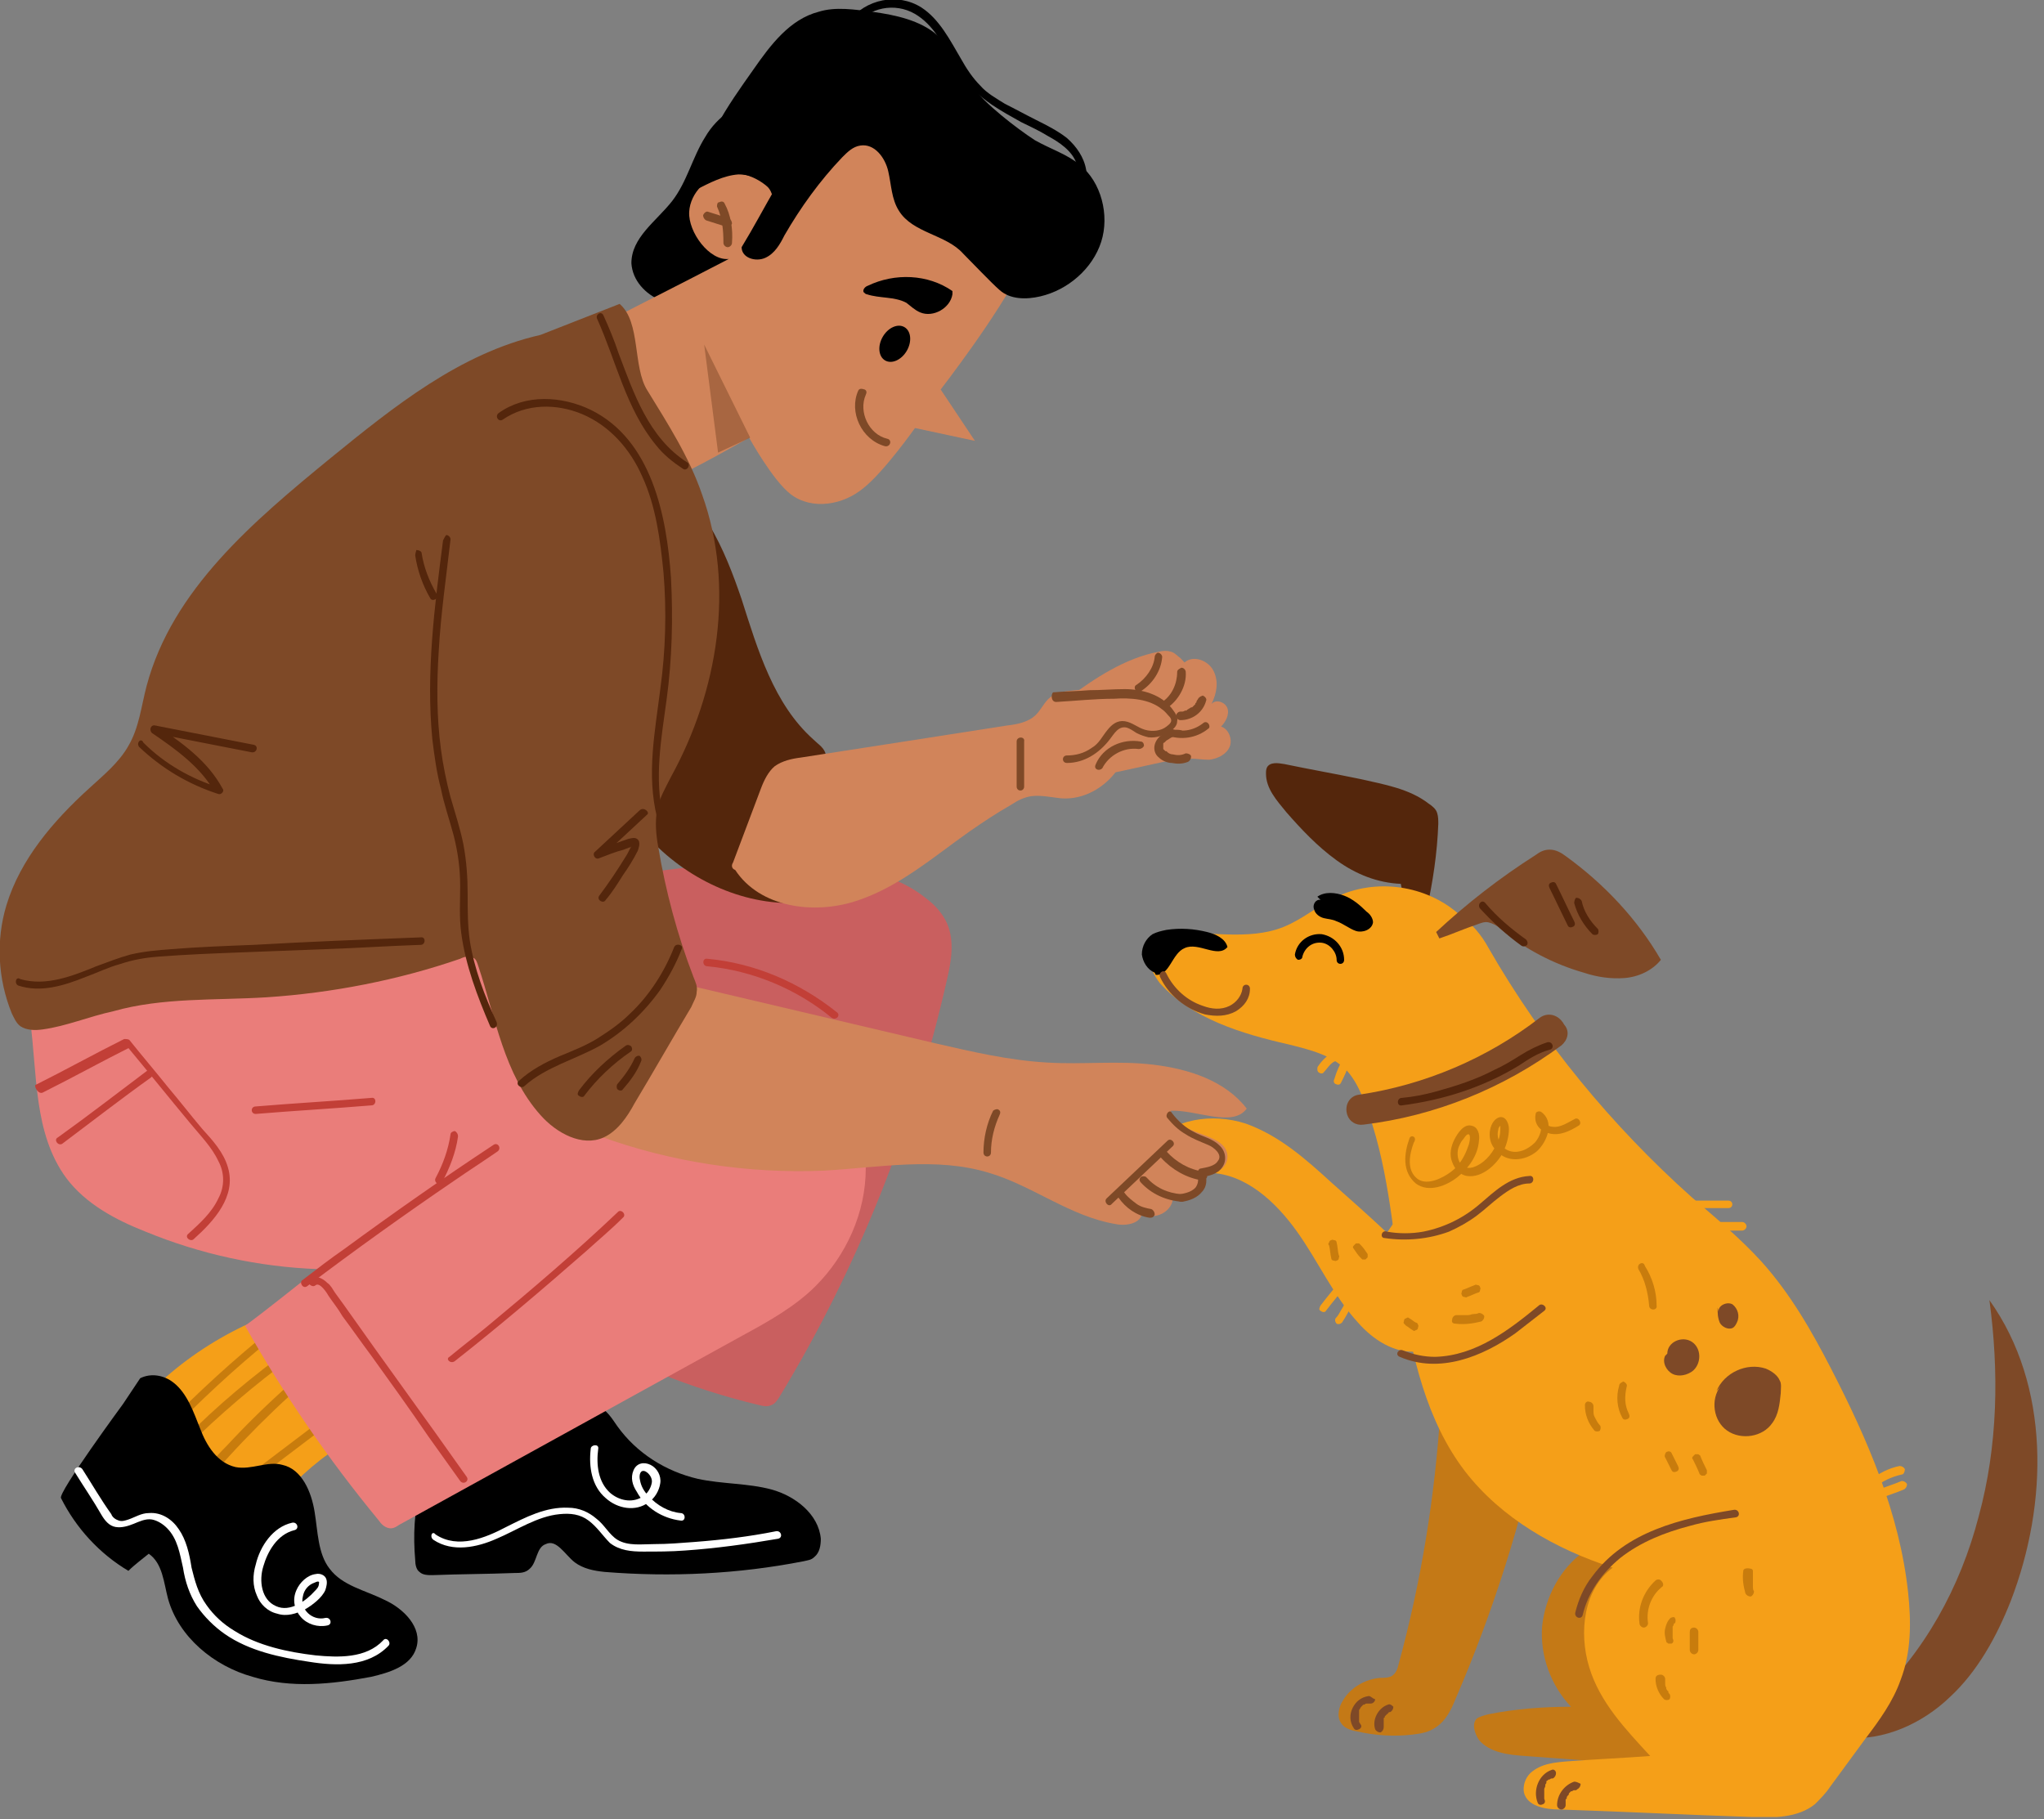 <svg width="191" height="170" viewBox="0 0 191 170" fill="none" xmlns="http://www.w3.org/2000/svg">
<rect x="0" y="0" width="191" height="170" fill="#808080" stroke="none"/>
<g clip-path="url(#clip0_209_653)">
<path d="M55.8 82.2C62.6 81.2 69.5 80.2 76.4 80.7C80 81 83.8 81.7 86.6 84C87.4 84.6 88.1 85.4 88.5 86.3C89.2 87.9 88.9 89.8 88.5 91.5C85.4 105.3 80.1 118.6 72.8 130.6C72.6 130.9 72.4 131.2 72.1 131.3C71.7 131.5 71.3 131.4 70.9 131.3C64.6 129.8 58.4 127.3 52.8 124C53.7 121.5 54 118.7 52.8 116.3C50.7 112.2 44.9 111.4 42.1 107.8C39.6 104.5 40.3 99.7 42 95.9C44.6 90.3 49.4 85.7 55.1 83.3L55.8 82.2Z" fill="#C95F5F"/>
<path d="M174.8 159.1C179.8 154.5 183.2 148.3 184.9 141.7C186.7 135.1 186.8 128.2 185.9 121.5C191.6 129.5 191.4 140.5 187.9 149.6C186.6 152.9 184.8 156.2 182.2 158.6C179.6 161.1 176 162.7 172.5 162.4L174.8 159.1Z" fill="#7E4927"/>
<path d="M66.5 28.1C65 28.5 63.3 28.7 61.8 28.1C60.3 27.5 59.1 26.2 59 24.6C59 22.2 61.3 20.7 62.8 18.8C64.2 17 64.7 14.7 65.9 12.8C67 10.9 69.2 9.2 71.4 9.8C73 10.2 74 11.7 74.8 13.2C75.4 14.2 75.9 15.3 76.2 16.5C76.8 19 76.1 21.7 75 24.1C74.3 25.6 73.3 27.1 72 28.2C70.7 29.3 68.9 29.9 67.3 29.7L66.5 28.1Z" fill="black"/>
<path d="M23.9 123.4C20.9 124.7 18 126.5 15.5 128.7C15.3 128.9 15.1 129.1 15 129.3C14.9 129.6 15 130 15.1 130.3C15.8 132.5 16.5 134.7 18 136.4C19.6 138.3 21.9 139.6 24.4 139.8C25 139.9 25.7 139.9 26.3 139.6C26.8 139.4 27.2 138.9 27.6 138.5C29.5 136.6 31.8 134.9 34.3 133.8C31.7 130.4 29.2 126.9 26.6 123.5L23.9 123.4Z" fill="#F59F18"/>
<path d="M15.4 134.3C18.6 131 21.9 127.9 25.5 125C26.5 124.2 27.5 123.4 28.6 122.6C29 122.3 28.6 121.7 28.2 122C24.5 124.8 21 127.8 17.7 131C16.8 131.9 15.8 132.8 14.9 133.8C14.6 134.1 15.1 134.6 15.4 134.3Z" fill="#C87C0D"/>
<path d="M16.3 136.4C19.3 133.3 22.6 130.4 26 127.8C27 127 28 126.3 29 125.6C29.4 125.3 29 124.7 28.6 125C25 127.5 21.5 130.3 18.4 133.3C17.5 134.2 16.6 135 15.8 135.9C15.4 136.2 16 136.7 16.3 136.4Z" fill="#C87C0D"/>
<path d="M18.7 139.2C22.2 135 26 131.2 30.2 127.7C31.4 126.7 32.6 125.8 33.8 124.8C34.2 124.5 33.8 123.9 33.4 124.2C29 127.5 24.9 131.1 21.2 135.1C20.1 136.2 19.1 137.4 18.1 138.6C17.9 139.1 18.4 139.6 18.7 139.2Z" fill="#C87C0D"/>
<path d="M20.8 140.6C24.1 138.1 27.4 135.6 30.7 133.1C31.7 132.4 32.6 131.7 33.6 130.9C34 130.6 33.6 130 33.2 130.3C29.9 132.8 26.6 135.3 23.3 137.8C22.3 138.5 21.4 139.2 20.4 140C20.1 140.3 20.4 140.9 20.8 140.6Z" fill="#C87C0D"/>
<path d="M13.1 128.8C14.1 128.3 15.3 128.5 16.2 129.2C17.5 130.2 18.1 132 18.7 133.5C19.3 135.1 20.3 136.7 22 137.1C23.5 137.4 25 136.5 26.4 136.9C28.2 137.3 29.1 139.4 29.4 141.3C29.7 143.1 29.7 145.2 30.8 146.6C32 148.2 34.1 148.6 35.9 149.5C37.7 150.3 39.5 152.1 38.9 154C38.4 155.7 36.4 156.3 34.7 156.7C31 157.4 27.2 157.8 23.6 156.7C20 155.7 16.7 153 15.7 149.4C15.3 147.9 15.2 146.1 13.9 145.2C13.3 145.7 12.6 146.2 12 146.8C9.3 145.2 7.1 142.8 5.7 140C5.4 139.5 11.5 131.2 11.5 131.2L13.1 128.8Z" fill="black"/>
<path d="M39.3 139C38.7 141.2 38.6 143.5 38.8 145.8C38.8 146.2 38.9 146.7 39.2 146.9C39.5 147.2 40 147.2 40.4 147.2C43 147.1 45.5 147.1 48.1 147C48.6 147 49.1 147 49.5 146.6C50.2 146 50.1 144.6 51 144.3C52 143.8 52.8 145.3 53.7 146C54.5 146.6 55.5 146.8 56.5 146.9C62.7 147.4 69 147.1 75.1 145.9C75.5 145.8 75.8 145.8 76.1 145.5C76.6 145.1 76.7 144.4 76.7 143.8C76.5 141.5 74.3 139.8 72.1 139.2C69.9 138.6 67.5 138.7 65.2 138.2C62.2 137.5 59.5 135.8 57.7 133.3C57.2 132.6 56.7 131.7 55.8 131.4C54.1 130.7 52.4 132.2 50.9 133.1C47.9 134.9 44.2 134.8 40.7 134.6C40.2 134.6 39.7 134.6 39.4 134.8C39.1 135 39 135.3 38.9 135.6C38.4 136.9 38 138.2 37.8 139.6L39.3 139Z" fill="black"/>
<path d="M61.2 44C65.6 46.3 67.7 51.3 69.3 56C70.8 60.7 72.3 65.8 76 69.1C76.4 69.5 76.9 69.8 77.1 70.3C77.3 70.8 77.2 71.4 77.2 71.9C76.6 76 76.1 80.1 75.5 84.3C70.3 84.9 64.9 82.6 61.2 78.9C57.4 75.2 55 70.3 53.5 65.3L61.2 44Z" fill="#54260C"/>
<path d="M148 145C145.8 146.6 144.4 149.2 144.1 152C143.9 154.7 144.9 157.5 146.8 159.5C144.2 159.5 141.6 159.7 139.1 160.2C138.7 160.3 138.3 160.4 138 160.6C137.5 161.1 137.8 162 138.2 162.6C139.2 163.8 141 164 142.5 164.1C146.5 164.4 150.5 164.7 154.6 165C154.9 165 155.2 165 155.6 165C156.7 164.7 157.1 163.4 157.2 162.3C157.7 156.2 154.2 150.3 154.9 144.2L148 145Z" fill="#C47916"/>
<path d="M134.6 131.8C134.1 139.8 132.8 147.8 130.7 155.5C130.6 155.9 130.5 156.3 130.1 156.6C129.8 156.8 129.3 156.8 129 156.8C127.6 156.9 126.2 157.7 125.5 158.9C125.1 159.5 124.9 160.4 125.3 161C125.6 161.5 126.2 161.7 126.8 161.8C128.5 162.2 130.3 162.3 132 162.1C132.8 162 133.5 161.9 134.2 161.4C135.1 160.8 135.6 159.8 136 158.8C139.5 150.7 142.2 142.2 144 133.6L134.6 131.8Z" fill="#C47916"/>
<path d="M133.3 85.1C133.9 82.4 134.3 79.7 134.4 77C134.4 76.7 134.4 76.3 134.3 76C134.2 75.6 133.8 75.3 133.5 75.1C131.7 73.7 129.3 73.3 127.1 72.8C124.7 72.3 122.4 71.9 120 71.4C119.4 71.3 118.7 71.2 118.4 71.7C118.3 71.9 118.3 72.1 118.3 72.3C118.3 73.7 119.3 74.8 120.2 75.9C121.6 77.5 123.1 79.1 124.9 80.4C126.7 81.7 128.7 82.5 130.9 82.6C131.1 83.9 132 85 133.2 85.5L133.3 85.1Z" fill="#54260C"/>
<path d="M95.4 25.1C93.4 29.3 87.9 36.4 87.9 36.4L91.1 41.2L85.5 40C85.5 40 82.6 44.1 80.7 45.6C78.8 47.2 75.9 47.7 73.9 46.2C72.2 44.9 70 40.9 70 40.9C70 40.9 64.8 43.9 62 45.1C59.1 40.3 56.6 36.4 53.7 31.6C58.5 29.1 63.3 26.7 68.1 24.2C66.3 24.4 64.3 21.7 64.4 19.8C64.5 18 66.1 16.4 68 16.2C69.8 16 71.7 17 72.7 18.6C74.2 15.4 76.4 12.6 79.1 10.3C83.7 14.9 90.8 20.4 95.4 25V25.1Z" fill="#D1845A"/>
<path d="M68.7 81.3C71 84.8 76 85.5 80 84.2C84 82.9 87.2 80.1 90.6 77.7C91.9 76.8 93.1 76 94.5 75.2C95.1 74.8 95.7 74.5 96.4 74.4C97.3 74.3 98.2 74.5 99.1 74.6C102.5 74.9 105.7 71.7 105.5 68.3C107.1 67.6 108.7 66.9 110.4 66.2C110.9 66 111.3 65.4 111.2 64.9C111.1 63.9 109.9 63.8 109 63.9C106.2 64.1 103.4 64.3 100.5 64.5C99.7 64.6 98.8 64.6 98.1 65.2C97.6 65.6 97.3 66.3 96.8 66.8C96.1 67.5 95 67.7 94.1 67.8C87.7 68.8 81.3 69.8 74.8 70.8C74 70.9 73.1 71.1 72.4 71.6C71.8 72.1 71.4 72.9 71.1 73.7L68.5 80.6C68.3 80.9 68.4 81.2 68.7 81.3Z" fill="#D1845A"/>
<path d="M99.7 65.3C102.3 63.4 105.1 61.5 108.3 60.9C108.7 60.8 109.1 60.8 109.4 60.9C109.8 61 110 61.3 110.3 61.5C111.4 62.6 112.2 63.9 112.8 65.3C112.9 65.7 113.1 66.1 112.9 66.4C112.6 67.1 111.6 67.1 111 66.7C110.4 66.3 110 65.6 109.4 65.1C107.9 67 105.4 68.1 103 68L99.7 65.3Z" fill="#D1845A"/>
<path d="M110.7 61.9C111.5 61.2 112.9 61.7 113.4 62.7C113.9 63.7 113.7 64.8 113.2 65.8C113.6 65.3 114.5 65.6 114.7 66.2C114.9 66.8 114.5 67.5 114.1 67.9C114.8 68.1 115.2 69.1 114.9 69.8C114.6 70.5 113.8 70.9 113 71C112.4 71 111.8 70.9 111.3 70.9C110.4 70.9 109.5 71.1 108.7 71.2C107.3 71.5 106 71.8 104.6 72.1C104 72.2 103.4 72.4 102.8 72.1C102 71.8 101.6 70.8 101.7 70C101.8 69.1 102.3 68.4 102.7 67.7C103.4 66.6 104.2 65.6 105.2 64.8C106.2 64 107.5 63.5 108.8 63.7L110.7 61.9Z" fill="#D1845A"/>
<path d="M136.4 85.5C133.3 82.7 128.5 82 124.7 83.9C123.1 84.7 121.7 85.9 120 86.6C116.6 88 112.7 86.9 109 87.3C108.8 87.3 108.6 87.4 108.4 87.4C106.5 88.1 107.3 90.5 108.4 91.9C111.4 95.2 116 96.6 120.4 97.6C122.4 98.1 124.5 98.6 125.9 100.1C126.6 100.9 127.1 101.9 127.5 103C129.7 108.6 130.1 114.7 131 120.7C131.9 126.7 133.3 132.8 136.9 137.5C140.3 141.9 145.4 144.8 150.7 146.5C148 148.5 147.5 152.5 148.5 155.8C149.5 159.1 151.9 161.6 154.2 164.1C151.6 164.3 149.1 164.4 146.5 164.6C145.3 164.7 144 164.8 143 165.7C142.5 166.2 142.3 166.9 142.4 167.5C142.7 168.8 144.4 169.1 145.7 169.1C151.7 169.3 157.6 169.6 163.6 169.8C165.7 169.9 168 169.9 169.6 168.6C170.1 168.1 170.6 167.6 171 167C172.1 165.5 173.2 164 174.3 162.5C175.6 160.8 176.9 159 177.6 157C178.6 154.4 178.6 151.6 178.3 148.8C177.5 141.4 174.5 134.5 171.1 127.9C169.3 124.4 167.3 120.9 164.6 117.9C162.6 115.7 160.3 113.8 158.1 111.9C150.6 105.2 144.1 97.3 139.1 88.6C138.4 87.3 137.5 86.3 136.4 85.5Z" fill="#F59F18"/>
<path d="M134.1 107.6C132.8 110.3 131.3 112.8 129.6 115.2C127.9 113.6 126.2 112.1 124.4 110.5C122 108.3 119.5 106.1 116.4 105C113.3 104 109.5 104.5 107.5 107.1C107.2 107.6 106.9 108.2 107.1 108.7C107.2 109 107.5 109.2 107.8 109.3C109.4 110.1 111.3 109.5 113 109.6C116.4 109.7 119.2 112.3 121.2 115.1C123.2 117.9 124.6 121.1 126.9 123.6C128.3 125.2 130.3 126.5 132.4 126.3C134.7 126.1 136.4 124.1 137.9 122.3C139.1 120.8 140.2 119.4 141.4 117.9C141.8 117.4 142.2 116.9 142.3 116.3C142.4 115.6 142.2 114.9 141.9 114.3C140.7 111.6 138.8 109.3 136.5 107.4L134.1 107.6Z" fill="#F59F18"/>
<path d="M134.2 87.1C137.1 84.4 140.2 82 143.5 79.9C143.9 79.6 144.3 79.4 144.8 79.4C145.4 79.4 145.9 79.7 146.3 80C149.9 82.6 153 85.9 155.2 89.7C154.4 90.7 153.1 91.3 151.8 91.4C150.5 91.5 149.2 91.3 148 90.9C145.2 90.1 142.5 88.7 140.2 86.8C139.9 86.5 139.5 86.3 139.1 86.2C138.7 86.1 138.3 86.3 138 86.4C136.8 86.8 135.7 87.3 134.5 87.7L134.2 87.1Z" fill="#7E4927"/>
<path d="M2.8 95.2C3.5 100.3 3.1 105.9 6.2 110.1C8 112.5 10.8 114 13.6 115.1C18.7 117.2 24.2 118.4 29.7 118.6C27.4 120.4 25.2 122.2 22.9 123.9C26.5 130.3 30.7 136.4 35.4 142.1C35.6 142.4 35.9 142.7 36.3 142.8C36.7 142.9 37 142.7 37.3 142.5C48 136.6 58.7 130.7 69.4 124.8C71.8 123.5 74.3 122.1 76.2 120.2C79.1 117.3 80.9 113.3 80.9 109.2C80.9 108.2 80.8 107.1 80.4 106.2C79.8 104.6 78.5 103.4 77.1 102.5C71.4 98.3 64.1 96.8 58.3 92.7C56.1 91.1 54.1 89.2 51.9 87.6C49.5 85.8 46.8 84.5 44.1 83.2C43.4 82.9 42.6 82.5 41.8 82.5C40.6 82.4 39.5 83 38.5 83.5C34.1 85.4 29.4 86.1 24.7 87.2C18.9 88.6 13.3 90.8 7.8 93C7.2 93.2 6.7 93.4 6.1 93.7L2.8 95.2Z" fill="#EA7D7A"/>
<path d="M61.9 91.5C70.4 93.5 78.9 95.5 87.4 97.5C90.9 98.3 94.3 99.1 97.9 99.3C101.2 99.5 104.5 99.1 107.8 99.5C111.1 99.9 114.5 101 116.5 103.6C115.2 105.4 111.8 103.7 109.4 103.8C109.8 106.2 114.7 105.7 114.7 108.1C114.7 109.4 113 110.1 111.7 109.6C111.7 109.6 111.7 109.7 111.8 109.7C112.5 111 111.1 112.5 109.8 111.9C109.7 111.9 109.7 111.8 109.6 111.8C109.7 113.2 107.8 114.2 106.7 113.3C106.7 114.3 105.3 114.6 104.3 114.4C100 113.7 96.5 110.8 92.4 109.6C87.5 108.1 82.2 109.1 77 109.4C69.9 109.7 62.7 108.6 56.1 106.2C55.2 105.9 54.2 105.4 53.9 104.4C53.7 103.6 54.1 102.7 54.5 102C56.5 98.5 59 95.2 61.8 92.3L61.9 91.5Z" fill="#D1845A"/>
<path d="M57.9 28.4C59.9 30.1 59.1 34.3 60.5 36.5C62.4 39.6 64.4 42.7 65.6 46.2C68.7 54.8 67.1 64.6 62.7 72.6C62.2 73.6 61.6 74.6 61.4 75.7C61.2 76.8 61.3 78 61.5 79.1C62.2 83.3 63.3 87.4 64.8 91.3C65 91.8 65.2 92.2 65.1 92.7C65.1 93.2 64.8 93.6 64.6 94.1C62.8 97.1 61.1 100.1 59.3 103.1C58.6 104.4 57.7 105.7 56.4 106.3C54.4 107.2 52 105.9 50.5 104.2C47.1 100.4 46.3 95.1 44.7 90.3C44.6 90 44.5 89.6 44.2 89.5C43.8 89.3 43.4 89.4 43 89.6C37.2 91.6 31 92.8 24.9 93.2C20.1 93.5 15.2 93.2 10.6 94.5C8.3 95 6.2 95.9 4 96.2C3.3 96.3 2.5 96.3 1.9 95.9C1.5 95.6 1.3 95.1 1.1 94.7C-0.2 91.5 -0.4 87.9 0.6 84.6C1.9 80.3 5 76.7 8.3 73.7C9.6 72.5 11.1 71.3 12 69.7C13 68 13.2 66 13.7 64.1C16.1 55.1 23.7 48.7 30.9 42.8C36.8 38 43 33 50.5 31.3L57.9 28.4Z" fill="#7E4927"/>
<path d="M28.7 120.2C33.2 116.8 37.8 113.5 42.5 110.3C43.8 109.4 45.2 108.5 46.5 107.6C46.9 107.3 46.5 106.7 46.1 107C41.4 110.1 36.7 113.4 32.2 116.7C30.9 117.6 29.6 118.6 28.3 119.6C27.9 119.8 28.3 120.5 28.7 120.2Z" fill="#C23F37"/>
<path d="M42.1 106C41.9 107.4 41.4 108.8 40.7 110.1C40.5 110.5 41.1 110.9 41.3 110.5C42 109.2 42.6 107.7 42.8 106.2C42.8 106 42.7 105.8 42.5 105.7C42.4 105.7 42.1 105.8 42.1 106Z" fill="#C23F37"/>
<path d="M29.5 120.1C29.9 119.8 30.6 120.9 30.7 121.1C31.1 121.7 31.6 122.3 32 123C32.9 124.2 33.8 125.5 34.7 126.7C36.5 129.2 38.3 131.7 40 134.2C41 135.6 42 137 43 138.4C43.3 138.8 43.9 138.4 43.6 138C39.8 132.6 35.9 127.3 32.1 121.9C31.8 121.5 31.6 121.2 31.3 120.8C31.1 120.5 30.9 120.1 30.6 119.9C30.1 119.4 29.4 119.1 28.9 119.6C28.6 119.9 29.2 120.4 29.5 120.1Z" fill="#C23F37"/>
<path d="M4 102.1C6.8 100.7 9.5 99.2 12.3 97.8C12.1 97.8 12 97.8 11.8 97.7C13.8 100.1 15.8 102.6 17.8 105C18.7 106.1 19.8 107.2 20.4 108.5C21 109.6 21 110.9 20.4 112C19.8 113.3 18.7 114.3 17.6 115.3C17.2 115.6 17.8 116.1 18.1 115.8C20 114.1 22.1 111.8 21.3 109.1C20.9 107.7 19.9 106.6 18.9 105.5C17.8 104.2 16.8 102.9 15.7 101.6C14.5 100.1 13.3 98.7 12.1 97.2C12 97.1 11.8 97.1 11.6 97.1C8.8 98.5 6.1 100 3.3 101.4C3.2 101.6 3.6 102.3 4 102.1Z" fill="#C23F37"/>
<path d="M5.8 106.9C8.6 104.8 11.3 102.7 14.1 100.7C14.5 100.4 14.1 99.8 13.7 100.1C10.9 102.2 8.2 104.3 5.4 106.3C5 106.5 5.4 107.1 5.8 106.9Z" fill="#C23F37"/>
<path d="M42.5 127.2C46.7 123.9 50.8 120.4 54.8 116.9C55.9 115.9 57.1 114.9 58.2 113.8C58.6 113.5 58 112.9 57.7 113.3C53.8 117 49.7 120.5 45.6 123.9C44.4 124.9 43.2 125.8 42 126.8C41.6 127 42.1 127.5 42.5 127.2Z" fill="#C23F37"/>
<path d="M23.9 104.1C27.5 103.8 31.1 103.6 34.7 103.3C35.2 103.3 35.2 102.5 34.7 102.6C31.1 102.9 27.5 103.1 23.9 103.4C23.4 103.4 23.4 104.1 23.9 104.1Z" fill="#C23F37"/>
<path d="M72.5 17.5C71.4 19.4 70.4 21.3 69.3 23.1C69.3 24.1 70.6 24.5 71.5 24.1C72.4 23.7 72.9 22.8 73.3 22C74.8 19.4 76.6 16.9 78.7 14.7C79.2 14.2 79.7 13.7 80.4 13.6C81.7 13.4 82.7 14.7 83 16C83.3 17.3 83.3 18.6 84 19.7C85.3 21.8 88.4 21.9 90 23.7C90.7 24.4 92.7 26.5 93.4 27.1C94.4 28 95.9 28 97.2 27.7C99.8 27.1 102.1 25.1 102.9 22.6C103.7 20.1 102.9 17 100.9 15.4C99.7 14.4 98.1 13.9 96.7 13.1C95 12 91.9 9.6 90.9 8.1C89.8 6.5 89.1 4.6 87.6 3.3C86 1.9 83.7 1.4 81.5 1.1C79.9 0.9 78.1 0.6 76.5 1.1C73.8 1.8 72 4.2 70.4 6.5C68 9.9 65.4 13.5 65.1 17.7C66.3 17.1 67.6 16.4 69 16.3C70.4 16.3 71.9 17 72.2 18.4L72.5 17.5Z" fill="black"/>
<path d="M108.5 108.2C109.5 109.3 110.9 110.1 112.3 110.3C112.5 110.3 112.7 110.2 112.8 110C112.8 109.8 112.7 109.6 112.5 109.5C111.1 109.3 109.9 108.6 109 107.6C108.7 107.3 108.2 107.8 108.5 108.2Z" fill="#7E4927"/>
<path d="M106.6 110.5C107.6 111.6 109 112.2 110.4 112.3C110.9 112.3 110.9 111.6 110.4 111.6C109.1 111.5 108 111 107.1 110C107 109.9 106.7 109.9 106.6 110C106.4 110.2 106.5 110.4 106.6 110.5Z" fill="#7E4927"/>
<path d="M104.5 111.9C105.2 112.9 106.2 113.6 107.4 113.8C107.6 113.8 107.8 113.8 107.9 113.5C107.9 113.3 107.8 113.1 107.6 113C107.1 112.9 106.6 112.8 106.2 112.5C105.8 112.2 105.4 111.9 105.1 111.5C105 111.3 104.8 111.3 104.6 111.4C104.4 111.5 104.4 111.7 104.5 111.9Z" fill="#7E4927"/>
<path d="M109.1 106.6C107.2 108.4 105.3 110.2 103.4 112C103.1 112.3 103.6 112.9 103.9 112.5C105.8 110.7 107.7 108.9 109.6 107.1C109.9 106.8 109.4 106.3 109.1 106.6Z" fill="#7E4927"/>
<path d="M92.8 103.8C92.2 105 91.9 106.4 91.9 107.7C91.9 108.2 92.6 108.2 92.6 107.7C92.6 106.5 92.9 105.3 93.4 104.2C93.5 104 93.5 103.8 93.3 103.7C93.2 103.6 92.9 103.7 92.8 103.8Z" fill="#7E4927"/>
<path d="M98.7 65.6C100.5 65.5 102.3 65.3 104.1 65.3C105.6 65.2 107.4 65.3 108.6 66.3C108.9 66.5 109.1 66.8 109.3 67C109.4 67.1 109.5 67.3 109.4 67.5C109.3 67.7 109.1 67.8 109 67.9C108.5 68.3 107.7 68.4 107 68.2C106.3 68 105.8 67.5 105.1 67.4C104.4 67.3 103.9 67.7 103.5 68.2C103 68.8 102.7 69.5 102 69.9C101.3 70.4 100.5 70.6 99.7 70.6C99.2 70.6 99.2 71.3 99.7 71.3C101.3 71.3 102.7 70.4 103.7 69.1C104.1 68.6 104.5 67.8 105.3 68C105.6 68.1 105.9 68.3 106.2 68.5C106.6 68.7 106.9 68.8 107.3 68.9C108.1 69 108.8 68.7 109.4 68.3C109.7 68.1 110 67.8 110 67.4C110.1 67 109.8 66.6 109.5 66.2C108.5 64.9 106.7 64.4 105.1 64.4C104 64.4 102.9 64.5 101.8 64.5C100.7 64.6 99.5 64.6 98.4 64.7C98.2 64.9 98.2 65.6 98.7 65.6Z" fill="#7E4927"/>
<path d="M107.9 61.4C107.8 62.4 107.1 63.4 106.2 64C106 64.1 106 64.3 106.1 64.5C106.2 64.7 106.4 64.7 106.6 64.6C107.7 63.9 108.5 62.7 108.6 61.4C108.6 61.2 108.4 61 108.2 61C108.1 61 107.9 61.2 107.9 61.4Z" fill="#7E4927"/>
<path d="M110 62.8C110 63.9 109.5 65 108.6 65.6C108.4 65.7 108.4 65.9 108.5 66.1C108.6 66.3 108.8 66.3 109 66.2C110.1 65.5 110.9 64.1 110.8 62.8C110.8 62.6 110.6 62.4 110.4 62.4C110.2 62.5 110 62.6 110 62.8Z" fill="#7E4927"/>
<path d="M111.9 65.4C111.9 65.5 111.9 65.5 111.9 65.4C111.8 65.6 111.9 65.5 111.9 65.4C111.8 65.5 111.8 65.6 111.8 65.6C111.8 65.6 111.8 65.7 111.7 65.7C111.7 65.7 111.7 65.7 111.7 65.8C111.7 65.8 111.7 65.8 111.6 65.9L111.5 66L111.4 66.1C111.4 66.1 111.4 66.1 111.3 66.1C111.2 66.2 111.1 66.2 111 66.3C111 66.3 110.9 66.3 110.9 66.4C110.9 66.4 110.9 66.4 110.8 66.4C110.7 66.4 110.6 66.5 110.5 66.5C110.4 66.5 110.4 66.5 110.3 66.5C110.1 66.5 109.9 66.7 109.9 66.9C109.9 67.1 110.1 67.3 110.3 67.3C111.4 67.3 112.4 66.6 112.7 65.5C112.8 65.3 112.6 65.1 112.4 65C112.1 65.1 112 65.2 111.9 65.4Z" fill="#7E4927"/>
<path d="M109 68.7C110.3 69.2 111.8 69 112.9 68.1C113.1 68 113 67.7 112.9 67.6C112.7 67.4 112.5 67.5 112.4 67.6C111.5 68.3 110.3 68.5 109.2 68C109 67.9 108.8 68.1 108.7 68.3C108.7 68.4 108.8 68.6 109 68.7Z" fill="#7E4927"/>
<path d="M109.9 68.2C109.5 68.3 109.1 68.3 108.7 68.6C108.3 68.8 108 69.2 107.9 69.6C107.8 70 107.9 70.5 108.3 70.8C108.6 71.1 109.1 71.3 109.5 71.3C110 71.4 110.5 71.4 111 71.2C111.2 71.1 111.3 70.9 111.3 70.7C111.3 70.5 111 70.4 110.8 70.4C110.4 70.6 110 70.6 109.6 70.5C109.4 70.5 109.2 70.4 109.1 70.3L109 70.2C109 70.2 109 70.2 108.9 70.2L108.8 70.1L108.7 70V69.9C108.7 70 108.7 69.8 108.7 69.8C108.7 69.8 108.7 69.8 108.7 69.7V69.6C108.7 69.7 108.7 69.5 108.7 69.5C108.7 69.5 108.7 69.4 108.8 69.4L108.9 69.3L109 69.2C109.2 69.1 109.3 69 109.5 68.9C109.7 68.8 109.9 68.8 110.2 68.8C110.4 68.8 110.5 68.5 110.5 68.3C110.3 68.2 110.1 68.2 109.9 68.2Z" fill="#7E4927"/>
<path d="M106.6 69.3C104.9 69 103.1 69.8 102.4 71.4C102.3 71.6 102.3 71.8 102.5 71.9C102.7 72 102.9 71.9 103 71.8C103.6 70.6 105 69.8 106.4 70C106.6 70 106.8 69.9 106.9 69.7C106.9 69.5 106.8 69.3 106.6 69.3Z" fill="#7E4927"/>
<path d="M95 69.3C95 70.7 95 72.1 95 73.5C95 74 95.7 74 95.7 73.5C95.7 72.1 95.7 70.7 95.7 69.3C95.8 68.8 95 68.8 95 69.3Z" fill="#7E4927"/>
<path d="M80.2 36.5C79.3 38.5 80.5 41.1 82.7 41.7C83.2 41.8 83.4 41.1 82.9 41C81.2 40.6 80.2 38.5 80.9 36.9C81 36.7 81 36.5 80.8 36.4C80.5 36.3 80.3 36.3 80.2 36.5Z" fill="#7E4927"/>
<path opacity="0.49" d="M70.1 40.9L65.8 32.2L67.1 42.3L70.1 40.9Z" fill="#7E4927"/>
<path d="M67 19.3C67.5 20.4 67.6 21.5 67.6 22.7C67.6 22.9 67.8 23.1 68 23.1C68.2 23.1 68.4 22.9 68.4 22.7C68.5 21.4 68.3 20.1 67.7 19C67.6 18.8 67.4 18.8 67.2 18.9C67 18.9 67 19.2 67 19.3Z" fill="#7E4927"/>
<path d="M66 20.6C66.6 20.8 67.3 21 67.9 21.2C68.1 21.3 68.3 21.1 68.4 20.9C68.4 20.7 68.3 20.5 68.1 20.4C67.5 20.2 66.8 20 66.2 19.8C66 19.7 65.8 19.9 65.7 20.1C65.7 20.3 65.8 20.5 66 20.6Z" fill="#7E4927"/>
<path d="M100.5 18.8C101.4 18.1 101.7 17 101.5 15.9C101.3 14.7 100.6 13.7 99.7 12.9C98.8 12.2 97.8 11.7 96.8 11.2C95.8 10.7 94.9 10.2 93.9 9.7C93.1 9.2 92.2 8.7 91.6 8C90.9 7.3 90.3 6.4 89.8 5.5C88.8 3.8 87.8 1.8 86.1 0.7C83.9 -0.7 80.9 -0.1 79.3 2C79 2.4 79.7 2.8 79.9 2.4C81.2 0.7 83.6 0.2 85.5 1.3C87.2 2.3 88.1 4.1 89 5.7C89.5 6.5 90 7.4 90.7 8.1C91.3 8.8 92 9.3 92.7 9.8C93.6 10.4 94.5 10.9 95.4 11.4C96.2 11.8 97.1 12.2 97.9 12.7C99 13.3 100.2 14.1 100.6 15.3C101 16.3 100.9 17.6 100 18.3C99.6 18.6 100.1 19.1 100.5 18.8Z" fill="black"/>
<path d="M82.711 33.686C83.333 34.045 84.24 33.638 84.737 32.777C85.234 31.916 85.133 30.927 84.511 30.569C83.89 30.209 82.983 30.616 82.486 31.477C81.989 32.338 82.09 33.327 82.711 33.686Z" fill="black"/>
<path d="M89 27.5C88.8 28.8 87.2 29.7 86 29.2C85.5 29 85.1 28.6 84.7 28.3C83.6 27.7 82.2 27.9 81 27.5C80.9 27.5 80.8 27.4 80.7 27.3C80.6 27.1 80.8 26.8 81.1 26.7C83.6 25.5 86.7 25.6 89 27.2V27.5Z" fill="black"/>
<path d="M62 76.4C61.1 72.8 61.8 69 62.3 65.3C62.8 61.6 62.9 57.8 62.7 54C62.3 48.2 60.9 41.1 55.2 38.3C52.5 37 49.1 36.8 46.6 38.6C46.2 38.9 46.6 39.5 47 39.2C49.2 37.7 52 37.7 54.4 38.7C57 39.8 58.9 42 60 44.5C61.3 47.3 61.7 50.5 62 53.5C62.3 57.1 62.2 60.8 61.7 64.4C61.2 68.4 60.4 72.4 61.4 76.4C61.4 77.1 62.1 76.9 62 76.4Z" fill="#54260C"/>
<path d="M41.4 50.5C40.6 56.7 39.8 62.9 40.4 69.1C40.6 70.7 40.8 72.2 41.2 73.7C41.5 75.2 42 76.6 42.4 78.1C42.8 79.7 43 81.2 43 82.8C43 84.3 42.9 85.7 43.1 87.2C43.5 90.2 44.6 93.1 45.8 95.9C46 96.3 46.6 96 46.4 95.5C45.3 93.1 44.3 90.5 43.9 87.9C43.7 86.5 43.7 85.1 43.7 83.6C43.7 82 43.6 80.5 43.3 78.9C43 77.4 42.5 75.9 42.1 74.5C41.7 73 41.4 71.5 41.2 70C40.8 67 40.8 63.9 41 60.8C41.2 57.3 41.7 53.9 42.1 50.4C42.1 50.2 41.9 50 41.7 50C41.6 50.1 41.5 50.3 41.4 50.5Z" fill="#54260C"/>
<path d="M49 101.5C51 99.7 53.8 99 56.1 97.7C58.3 96.4 60.2 94.6 61.7 92.5C62.5 91.3 63.2 90 63.7 88.7C63.9 88.3 63.2 88.1 63 88.5C62.1 90.8 60.7 93 58.9 94.7C58 95.6 57 96.3 55.9 97C54.8 97.7 53.5 98.2 52.3 98.7C50.9 99.3 49.6 100 48.5 101C48.1 101.3 48.7 101.8 49 101.5Z" fill="#54260C"/>
<path d="M58.5 97.7C56.8 98.9 55.3 100.3 54.1 101.9C54 102.1 53.9 102.3 54.1 102.4C54.2 102.5 54.5 102.6 54.6 102.4C55.8 100.8 57.3 99.4 58.9 98.3C59.1 98.2 59.1 98 59 97.8C58.9 97.7 58.7 97.6 58.5 97.7Z" fill="#54260C"/>
<path d="M59.3 98.9C58.9 99.8 58.3 100.6 57.7 101.3C57.6 101.4 57.6 101.7 57.7 101.8C57.8 101.9 58.1 102 58.2 101.8C58.9 101 59.5 100.2 59.9 99.2C60 99 59.9 98.8 59.8 98.7C59.7 98.6 59.4 98.7 59.3 98.9Z" fill="#54260C"/>
<path d="M59.8 75.7C58.4 77 57 78.3 55.6 79.6C55.3 79.8 55.6 80.4 56 80.2C56.8 79.9 57.5 79.6 58.3 79.4C58.5 79.3 58.6 79.3 58.8 79.2C58.9 79.2 58.9 79.2 59 79.1C59.1 79.1 59.1 79 59 79V79.1C58.8 79.4 58.7 79.7 58.5 80C57.7 81.3 56.9 82.5 56 83.7C55.7 84.1 56.4 84.5 56.6 84.1C57.2 83.4 57.7 82.6 58.2 81.8C58.7 81.1 59.2 80.3 59.6 79.5C59.7 79.2 59.8 78.9 59.7 78.6C59.5 78.2 59.1 78.3 58.7 78.4C57.8 78.7 56.8 79.1 55.9 79.4C56 79.6 56.1 79.8 56.3 80C57.7 78.7 59.1 77.4 60.5 76.1C60.7 75.9 60.2 75.4 59.8 75.7Z" fill="#54260C"/>
<path d="M1.7 92.1C3.8 92.8 6 92.1 8 91.3C9.1 90.9 10.1 90.4 11.2 90.1C12.4 89.7 13.5 89.5 14.8 89.4C17.4 89.2 20 89.1 22.6 89C25.2 88.9 27.8 88.8 30.4 88.7C33.4 88.6 36.3 88.4 39.3 88.3C39.8 88.3 39.8 87.5 39.3 87.6C34.1 87.8 28.9 88 23.7 88.3C21.1 88.4 18.5 88.5 16 88.7C14.7 88.8 13.5 88.9 12.2 89.2C11.1 89.5 10.1 89.9 9 90.3C6.8 91.2 4.3 92.2 1.9 91.5C1.5 91.2 1.3 91.9 1.7 92.1Z" fill="#54260C"/>
<path d="M13 69.8C15.1 71.8 17.6 73.3 20.4 74.2C20.7 74.3 21 73.9 20.8 73.7C19.4 71.1 17 69.4 14.6 67.8C14.5 68 14.4 68.3 14.3 68.5C17.4 69.1 20.4 69.7 23.5 70.3C24 70.4 24.2 69.7 23.7 69.6C20.6 69 17.6 68.4 14.5 67.8C14.1 67.7 13.9 68.2 14.2 68.5C16.4 70 18.8 71.7 20.1 74.1C20.2 73.9 20.4 73.7 20.5 73.6C17.9 72.8 15.4 71.4 13.4 69.4C13.2 68.9 12.7 69.4 13 69.8Z" fill="#54260C"/>
<path d="M38.8 51.9C39 53.3 39.5 54.7 40.2 55.9C40.4 56.3 41.1 55.9 40.8 55.5C40.1 54.3 39.6 53 39.4 51.7C39.4 51.5 39.1 51.4 38.9 51.4C38.9 51.5 38.8 51.7 38.8 51.9Z" fill="#54260C"/>
<path d="M7 137.6C7.8 138.9 8.7 140.2 9.5 141.6C9.8 142.1 10.2 142.6 10.8 142.7C11.4 142.8 12 142.6 12.5 142.4C13 142.2 13.6 141.9 14.2 142C14.7 142.1 15.2 142.4 15.6 142.8C16.6 143.8 16.8 145.2 17.1 146.5C17.3 147.8 17.7 149 18.4 150.1C19.1 151.1 20 152 21 152.7C23.3 154.3 26.2 154.9 28.9 155.3C31.4 155.7 34.4 155.8 36.3 153.8C36.6 153.5 36.1 152.9 35.8 153.3C34.2 155 31.6 154.9 29.5 154.7C26.9 154.4 24.1 153.8 21.9 152.4C20.9 151.8 20 151 19.3 150C18.5 148.9 18.2 147.7 17.9 146.5C17.7 145.2 17.4 143.9 16.7 142.9C16.1 142 15.1 141.3 13.9 141.4C13.2 141.4 12.6 141.8 12 142C11.7 142.1 11.4 142.2 11.1 142.1C10.8 142 10.5 141.8 10.4 141.5C9.4 140.1 8.6 138.7 7.7 137.3C7.4 136.9 6.8 137.2 7 137.6Z" fill="white"/>
<path d="M27.3 142.3C25.5 142.7 24.3 144.5 23.9 146.2C23.6 147.2 23.6 148.2 24 149.1C24.3 149.9 25 150.6 25.9 150.8C26.8 151.1 27.7 150.8 28.5 150.4C29.2 150 30.1 149.3 30.4 148.6C30.5 148.3 30.6 147.9 30.5 147.6C30.4 147.2 29.9 147 29.5 147.1C28.7 147.2 28 147.9 27.7 148.6C27.3 149.5 27.5 150.4 28.1 151.1C28.7 151.8 29.7 152.1 30.6 151.9C31.1 151.8 30.9 151.1 30.4 151.2C29.2 151.5 28 150.4 28.3 149.2C28.4 148.6 28.8 148.1 29.4 147.9C29.6 147.8 29.9 147.7 29.8 148C29.8 148.3 29.6 148.5 29.4 148.7C28.6 149.6 27.1 150.7 25.8 150.1C24.4 149.5 24.2 147.7 24.6 146.4C25 145 25.9 143.4 27.5 143C28 142.9 27.8 142.2 27.3 142.3Z" fill="white"/>
<path d="M40.5 143.9C42.3 145.1 44.6 144.6 46.4 143.8C48.3 143 50.2 141.7 52.3 141.5C53.3 141.4 54.2 141.5 55 142.1C55.8 142.7 56.3 143.5 57 144.2C57.9 144.9 59 145 60.1 145C61.4 145 62.7 145 64 144.9C66.9 144.7 69.8 144.3 72.7 143.8C73.2 143.7 73 143 72.5 143.1C70 143.6 67.5 143.9 64.9 144.1C63.6 144.2 62.4 144.3 61.1 144.3C60 144.3 58.7 144.5 57.7 143.9C56.9 143.4 56.5 142.5 55.7 141.9C55 141.3 54.1 140.9 53.1 140.9C51 140.8 49.1 141.8 47.3 142.7C45.4 143.7 42.8 144.8 40.7 143.4C40.4 143 40.1 143.6 40.5 143.9Z" fill="white"/>
<path d="M55.2 135.4C55 137.1 55.3 138.9 56.6 140C57.7 141 59.4 141.3 60.6 140.4C61.2 140 61.6 139.3 61.7 138.6C61.8 137.9 61.4 137.2 60.8 136.9C60.2 136.6 59.5 136.7 59.2 137.4C58.9 138.1 59.1 138.8 59.5 139.4C60.3 140.9 61.9 141.9 63.6 142.1C64.1 142.2 64.1 141.4 63.6 141.4C62.5 141.3 61.4 140.7 60.6 139.8C60.2 139.4 59.9 138.9 59.8 138.3C59.7 137.9 59.8 137.3 60.3 137.5C60.7 137.7 61 138.2 60.9 138.6C60.8 139.1 60.5 139.6 60 139.9C59 140.5 57.8 140.2 57 139.5C55.9 138.5 55.7 136.9 55.9 135.4C56 134.9 55.2 135 55.2 135.4Z" fill="white"/>
<path d="M130.8 126.8C134.5 128.4 138.5 126.8 141.6 124.6C142.5 123.9 143.4 123.2 144.3 122.5C144.7 122.2 144.1 121.7 143.8 122C141 124.3 137.9 126.7 134.1 126.8C133.1 126.8 132.1 126.6 131.1 126.2C130.7 126 130.3 126.6 130.8 126.8Z" fill="#7E4927"/>
<path d="M129.4 115.7C131.4 116 133.5 115.8 135.4 115.1C136.3 114.7 137.2 114.2 138 113.6C138.8 113 139.4 112.4 140.2 111.8C141 111.2 141.9 110.6 142.9 110.6C143.4 110.6 143.4 109.8 142.9 109.9C141 110 139.6 111.4 138.3 112.5C136.8 113.8 135 114.7 133 115.1C131.9 115.3 130.7 115.3 129.6 115.1C129.1 114.9 128.9 115.7 129.4 115.7Z" fill="#7E4927"/>
<path d="M147.9 150.9C148.4 148.8 149.7 147 151.4 145.6C153.3 144.1 155.6 143.2 157.9 142.6C159.3 142.2 160.7 142 162.2 141.8C162.7 141.7 162.5 141 162 141.1C157.1 141.9 151.9 143.1 148.8 147.3C148 148.3 147.5 149.5 147.2 150.7C147.1 151.2 147.8 151.4 147.9 150.9Z" fill="#7E4927"/>
<path d="M145 165.4C143.8 165.8 143.2 167.3 143.7 168.5C143.8 168.7 144 168.7 144.2 168.6C144.4 168.5 144.4 168.3 144.3 168.1C144.3 168 144.3 168.2 144.3 168.1V168C144.3 167.9 144.3 167.9 144.3 167.8V167.7C144.3 167.6 144.3 167.6 144.3 167.5C144.3 167.4 144.3 167.4 144.3 167.3V167.2C144.3 167.1 144.4 167 144.4 166.9C144.4 166.9 144.4 166.9 144.4 166.8C144.4 166.7 144.5 166.7 144.5 166.6C144.5 166.6 144.5 166.6 144.5 166.5C144.5 166.4 144.6 166.4 144.6 166.4L144.7 166.3C144.7 166.3 144.7 166.3 144.8 166.3C144.8 166.3 144.9 166.2 145 166.2H145.1C145.3 166.1 145.4 165.9 145.4 165.7C145.4 165.5 145.2 165.3 145 165.4Z" fill="#7E4927"/>
<path d="M147.1 166.5C146.2 166.8 145.5 167.7 145.5 168.7C145.5 168.9 145.7 169.1 145.9 169.1C146.1 169.1 146.3 168.9 146.3 168.7C146.3 168.6 146.3 168.6 146.3 168.5V168.4C146.3 168.5 146.3 168.5 146.3 168.4C146.3 168.3 146.3 168.3 146.3 168.3V168.2C146.3 168.2 146.3 168.1 146.4 168.1C146.4 168.1 146.4 168.1 146.4 168C146.4 167.9 146.5 167.8 146.6 167.7C146.6 167.7 146.6 167.7 146.6 167.6L146.7 167.5L146.8 167.4C146.8 167.4 146.8 167.4 146.9 167.4C147 167.3 147.1 167.3 147.1 167.3C147.1 167.3 147.1 167.3 147.2 167.3C147.3 167.3 147.3 167.3 147.4 167.2C147.6 167.1 147.7 166.9 147.7 166.7C147.5 166.6 147.3 166.5 147.1 166.5Z" fill="#7E4927"/>
<path d="M127.9 158.5C127.2 158.6 126.7 159 126.4 159.6C126.1 160.2 126.1 160.9 126.5 161.5C126.6 161.7 126.8 161.7 127 161.6C127.2 161.5 127.3 161.3 127.1 161.1C127.1 161 127 161 127 160.9C127 160.9 127 160.9 127 160.8C127 160.7 127 160.7 127 160.6V160.5C127 160.4 127 160.4 127 160.3V160.2C127 160.1 127 160.1 127 160V159.9C127 159.9 127 159.9 127 159.8C127.1 159.7 127.1 159.6 127.2 159.5C127.2 159.5 127.2 159.5 127.3 159.4L127.4 159.3C127.4 159.3 127.4 159.3 127.5 159.3C127.5 159.3 127.6 159.2 127.7 159.2C127.7 159.2 127.7 159.2 127.8 159.2H127.9H128C128 159.2 128 159.2 128.1 159.2C128 159.2 128 159.2 128.1 159.2C128.3 159.2 128.5 159 128.5 158.8C128.2 158.7 128.1 158.5 127.9 158.5Z" fill="#7E4927"/>
<path d="M129.7 159.3C128.8 159.6 128.2 160.7 128.5 161.6C128.6 161.8 128.8 161.9 129 161.9C129.2 161.8 129.3 161.6 129.3 161.4V161.3C129.3 161.3 129.3 161.3 129.3 161.2V161.1V161C129.3 160.9 129.3 160.9 129.3 161V160.9V160.8V160.7C129.3 160.6 129.3 160.8 129.3 160.7C129.3 160.7 129.3 160.7 129.3 160.6C129.3 160.6 129.3 160.5 129.4 160.5C129.4 160.5 129.4 160.5 129.4 160.4C129.5 160.3 129.5 160.3 129.5 160.3L129.6 160.2C129.5 160.2 129.7 160.1 129.6 160.2C129.6 160.2 129.7 160.2 129.7 160.1L129.8 160C129.9 160 129.9 160 129.9 160C130.1 159.9 130.2 159.7 130.2 159.5C130.1 159.4 129.9 159.2 129.7 159.3Z" fill="#7E4927"/>
<path d="M108 91.1C109.3 91.2 109.5 89.1 110.7 88.6C112 88 113.8 89.6 114.7 88.5C114.5 87.7 113.6 87.3 112.8 87.1C111.6 86.8 110.3 86.7 109 86.9C108.5 87 108.1 87.1 107.7 87.3C107.1 87.7 106.7 88.4 106.7 89.2C106.8 89.9 107.2 90.6 107.9 90.9L108 91.1Z" fill="black"/>
<path d="M121.7 89.4C121.9 88.6 122.6 88 123.5 88.1C124.3 88.2 124.9 89 124.9 89.7C124.9 90.2 125.6 90.2 125.6 89.7C125.6 88.5 124.7 87.5 123.5 87.3C122.3 87.2 121.2 88 121 89.2C121 89.4 121.1 89.6 121.3 89.7C121.5 89.7 121.7 89.6 121.7 89.4Z" fill="black"/>
<path d="M108.4 91.3C109.2 93 110.8 94.3 112.6 94.8C113.6 95 114.6 95 115.5 94.5C116.3 94 116.8 93.3 116.8 92.4C116.8 91.9 116.1 91.9 116.1 92.4C116 93.1 115.5 93.7 114.9 94C114.1 94.4 113.2 94.3 112.4 94C110.9 93.5 109.7 92.4 109 91C108.8 90.5 108.2 90.9 108.4 91.3Z" fill="#7E4927"/>
<path d="M123.4 84.1C123 84 122.6 84.5 122.8 85C122.9 85.4 123.3 85.7 123.7 85.8C124.1 85.9 124.5 85.9 124.9 86.1C125.5 86.3 126.1 86.8 126.7 87C127.3 87.2 128.2 86.9 128.3 86.2C128.3 85.8 128 85.4 127.7 85.2C127.1 84.6 126.4 84 125.6 83.7C124.8 83.4 123.8 83.3 123.1 83.8L123.4 84.1Z" fill="black"/>
<path d="M155.6 126.7C155.3 127.3 155.7 128.1 156.3 128.4C156.9 128.7 157.7 128.5 158.2 128.1C159 127.4 159 126 158.1 125.4C157.2 124.8 155.8 125.4 155.8 126.5L155.6 126.7Z" fill="#7E4927"/>
<path d="M160.8 129.5C159.8 130.8 160.1 132.8 161.4 133.7C162.7 134.6 164.7 134.3 165.6 133C166.2 132.2 166.3 131.2 166.4 130.2C166.4 129.8 166.5 129.3 166.3 129C166.1 128.5 165.5 128.1 165 127.9C163.2 127.3 161.1 128.3 160.4 130L160.8 129.5Z" fill="#7E4927"/>
<path d="M160.5 122.2C160.5 122.7 160.5 123.1 160.7 123.6C160.9 124 161.5 124.3 161.9 124.1C162.1 124 162.2 123.8 162.3 123.6C162.6 123 162.4 122.3 161.9 121.9C161.4 121.6 160.5 122 160.6 122.6L160.5 122.2Z" fill="#7E4927"/>
<path d="M138.3 84.9C139.5 86.2 140.8 87.4 142.2 88.4C142.4 88.5 142.6 88.4 142.7 88.3C142.8 88.1 142.7 87.9 142.6 87.8C141.2 86.8 139.9 85.7 138.8 84.4C138.5 84 138 84.5 138.3 84.9Z" fill="#54260C"/>
<path d="M144.8 83C145.4 84.2 145.9 85.3 146.5 86.5C146.6 86.7 146.8 86.7 147 86.6C147.2 86.5 147.2 86.3 147.1 86.1C146.5 84.9 146 83.8 145.4 82.6C145.3 82.4 145.1 82.4 144.9 82.5C144.7 82.6 144.7 82.8 144.8 83Z" fill="#54260C"/>
<path d="M147.1 84.4C147.4 85.5 148 86.5 148.8 87.3C148.9 87.4 149.2 87.4 149.3 87.3C149.4 87.2 149.4 86.9 149.3 86.8C148.6 86.1 148 85.2 147.8 84.2C147.7 84 147.5 83.9 147.3 83.9C147.2 83.9 147.1 84.2 147.1 84.4Z" fill="#54260C"/>
<path d="M127.4 105.1C134.1 104.3 140.5 101.7 145.9 97.7C146.5 97.2 146.7 96.4 146.2 95.8C146.1 95.7 146.1 95.6 146 95.5C145.5 94.8 144.6 94.6 143.9 95.1C139 98.9 133.1 101.4 127 102.3C126.1 102.4 125.6 103.3 125.9 104.2C126.1 104.8 126.7 105.2 127.4 105.1Z" fill="#7E4927"/>
<path d="M131 103.3C134.9 102.8 138.6 101.6 141.9 99.6C142.8 99 143.7 98.4 144.8 98.1C145.3 98 145.1 97.3 144.6 97.4C143.7 97.7 142.9 98.1 142.1 98.6C141.3 99.1 140.5 99.6 139.6 100C137.9 100.9 136 101.5 134.2 102C133.1 102.3 132.1 102.5 131 102.6C130.5 102.6 130.5 103.4 131 103.3Z" fill="#54260C"/>
<path d="M158.2 112.9C159.3 112.9 160.4 112.9 161.5 112.9C162 112.9 162 112.2 161.5 112.2C160.4 112.2 159.3 112.2 158.2 112.2C157.8 112.2 157.8 112.9 158.2 112.9Z" fill="#F59F18"/>
<path d="M160.1 115C161 115 161.9 115 162.8 115C163 115 163.2 114.8 163.2 114.6C163.2 114.4 163 114.2 162.8 114.2C161.9 114.2 161 114.2 160.1 114.2C159.9 114.2 159.7 114.4 159.7 114.6C159.7 114.8 159.9 115 160.1 115Z" fill="#F59F18"/>
<path d="M175.2 139C175.9 138.4 176.8 138 177.7 137.8C177.9 137.8 178 137.5 178 137.3C177.9 137.1 177.7 137 177.5 137C176.5 137.2 175.5 137.7 174.7 138.4C174.5 138.5 174.6 138.8 174.7 138.9C174.8 139.2 175 139.2 175.2 139Z" fill="#F59F18"/>
<path d="M175.8 140C176.5 139.7 177.2 139.5 177.9 139.2C178.1 139.1 178.2 138.9 178.2 138.7C178.1 138.5 177.9 138.4 177.7 138.4C177 138.7 176.3 138.9 175.6 139.2C175.4 139.3 175.3 139.5 175.3 139.7C175.4 139.9 175.6 140 175.8 140Z" fill="#F59F18"/>
<path d="M125.3 119.6C124.7 120.4 124 121.2 123.4 122C123.3 122.2 123.2 122.4 123.4 122.5C123.5 122.6 123.8 122.7 123.9 122.5C124.5 121.7 125.2 120.9 125.8 120.1C125.9 119.9 126 119.7 125.8 119.6C125.7 119.5 125.5 119.4 125.3 119.6Z" fill="#F59F18"/>
<path d="M125.8 121.4C125.7 121.7 125.6 122 125.4 122.3C125.2 122.6 125.1 122.9 124.8 123.2C124.7 123.4 124.8 123.6 124.9 123.7C125.1 123.8 125.3 123.7 125.4 123.6C125.8 123 126.2 122.3 126.4 121.6C126.5 121.4 126.3 121.2 126.1 121.1C126.1 121.1 125.9 121.2 125.8 121.4Z" fill="#F59F18"/>
<path d="M124.7 98.2C124.1 98.6 123.6 99 123.2 99.6C123.1 99.7 123.1 99.8 123.1 99.9C123.1 100 123.1 100.1 123.2 100.2C123.3 100.3 123.6 100.4 123.7 100.2C123.9 100 124.1 99.7 124.3 99.5C124.4 99.4 124.5 99.3 124.7 99.2C124.7 99.2 124.8 99.2 124.8 99.1C124.9 99.1 124.9 99 125 99C125.2 98.9 125.2 98.7 125.1 98.5C125.1 98.2 124.9 98.1 124.7 98.2Z" fill="#F59F18"/>
<path d="M125.5 98.9C125.2 99.5 124.9 100.1 124.7 100.8C124.6 101 124.6 101.2 124.8 101.3C125 101.4 125.2 101.4 125.3 101.2C125.6 100.6 125.9 100 126.1 99.3C126.2 99.1 126.2 98.9 126 98.8C125.8 98.6 125.6 98.7 125.5 98.9Z" fill="#F59F18"/>
<path d="M131.7 106.4C131.2 107.8 131 109.5 132.3 110.6C133.5 111.5 135.2 110.8 136.2 110C137.2 109.2 138.1 108 138.2 106.6C138.3 106 138.1 105.3 137.5 105.2C136.8 105 136.2 105.9 135.9 106.5C135.6 107.1 135.4 107.9 135.7 108.6C135.9 109.2 136.4 109.8 137.1 109.9C138.5 110.1 139.9 108.8 140.5 107.6C140.8 106.9 141 106.2 141 105.5C141 104.9 140.6 104.1 139.9 104.5C139.4 104.8 139.2 105.5 139.2 106C139.2 106.6 139.4 107.1 139.8 107.5C140.8 108.7 142.5 108.5 143.6 107.6C144.6 106.7 145.3 104.8 144 103.9C143.8 103.8 143.5 103.9 143.5 104.1C143.3 105 143.9 105.7 144.7 105.9C145.7 106.2 146.7 105.7 147.5 105.2C147.9 105 147.5 104.3 147.1 104.6C146.5 104.9 145.8 105.4 145.1 105.3C144.6 105.3 144 104.8 144.1 104.3C143.9 104.4 143.7 104.4 143.6 104.5C144.4 105 143.9 106.3 143.4 106.8C142.8 107.4 141.8 107.9 140.9 107.5C140.2 107.2 139.8 106.3 140 105.6C140 105.4 140.1 105.3 140.2 105.2L140.3 105.1C140.2 105.2 140.2 105 140.2 105.1C140.2 105.2 140.2 105.4 140.2 105.5C140.2 106 140.1 106.5 139.8 107C139.4 107.9 138.6 108.8 137.6 109.1C136.4 109.4 136 108.1 136.3 107.2C136.4 107 136.5 106.7 136.7 106.5C136.8 106.4 137 106 137.2 106C137.5 106 137.3 106.9 137.2 107.1C136.9 108 136.4 108.9 135.6 109.5C134.8 110.1 133.4 110.8 132.5 110.2C131.4 109.4 131.7 107.9 132.1 106.8C132.5 106.2 131.8 106 131.7 106.4Z" fill="#C87C0D"/>
<path d="M148.1 131.3C148.1 132.2 148.4 133 149 133.7C149.1 133.8 149.4 133.8 149.5 133.7C149.6 133.5 149.6 133.3 149.5 133.2C149.3 133 149.1 132.6 149 132.4C148.9 132.2 148.9 132 148.9 131.9C148.9 131.9 148.9 131.9 148.9 131.8V131.7C148.9 131.6 148.9 131.5 148.9 131.4C148.9 131.2 148.7 131 148.5 131C148.3 130.9 148.1 131.1 148.1 131.3Z" fill="#C87C0D"/>
<path d="M151.3 129.5C151 130.5 151.1 131.6 151.6 132.5C151.7 132.7 151.9 132.7 152.1 132.6C152.3 132.5 152.3 132.3 152.2 132.1C151.8 131.3 151.8 130.5 152 129.6C152.1 129.4 151.9 129.2 151.7 129.1C151.5 129.2 151.3 129.3 151.3 129.5Z" fill="#C87C0D"/>
<path d="M153.1 118.6C153.7 119.6 154 120.8 154.1 122C154.1 122.5 154.9 122.5 154.8 122C154.8 120.7 154.4 119.4 153.7 118.3C153.6 117.8 152.9 118.1 153.1 118.6Z" fill="#C87C0D"/>
<path d="M155.6 136.2C155.8 136.6 156 137 156.2 137.4C156.3 137.6 156.5 137.6 156.7 137.5C156.9 137.4 156.9 137.2 156.8 137C156.6 136.6 156.4 136.2 156.2 135.8C156.1 135.6 155.9 135.6 155.7 135.7C155.6 135.8 155.5 136.1 155.6 136.2Z" fill="#C87C0D"/>
<path d="M158.2 136.4C158.4 136.8 158.6 137.2 158.8 137.7C158.8 137.8 158.9 137.8 159 137.9C159.1 137.9 159.2 137.9 159.3 137.9C159.4 137.8 159.4 137.8 159.5 137.7C159.5 137.6 159.5 137.5 159.5 137.4C159.3 137 159.1 136.6 158.9 136.1C158.9 136 158.8 136 158.7 135.9C158.6 135.9 158.5 135.9 158.4 135.9C158.3 136 158.3 136 158.2 136.1C158.1 136.2 158.1 136.3 158.2 136.4Z" fill="#C87C0D"/>
<path d="M154.7 147.7C153.6 148.7 153 150.2 153.2 151.7C153.2 151.9 153.4 152.1 153.6 152.1C153.8 152.1 154 151.9 154 151.7C153.8 150.4 154.3 149.1 155.3 148.3C155.5 148.2 155.4 147.9 155.3 147.8C155.1 147.5 154.8 147.6 154.7 147.7Z" fill="#C87C0D"/>
<path d="M156.1 151.2C155.8 151.5 155.7 151.8 155.6 152.2C155.5 152.6 155.6 153 155.7 153.4C155.7 153.5 155.8 153.5 155.9 153.6C156 153.6 156.1 153.6 156.2 153.6C156.4 153.5 156.4 153.3 156.3 153.1C156.3 153 156.3 153 156.3 152.9V152.8C156.3 152.7 156.3 152.6 156.3 152.5V152.4C156.3 152.3 156.3 152.5 156.3 152.4C156.3 152.4 156.3 152.4 156.3 152.3C156.3 152.2 156.3 152.2 156.3 152.1V152C156.4 151.9 156.4 151.8 156.4 151.8C156.4 151.8 156.4 151.7 156.5 151.7C156.6 151.6 156.6 151.3 156.5 151.2C156.5 151.1 156.3 151.1 156.1 151.2Z" fill="#C87C0D"/>
<path d="M157.9 152.5C157.9 153.1 157.9 153.6 157.9 154.2C157.9 154.4 158.1 154.6 158.3 154.6C158.5 154.6 158.7 154.4 158.7 154.2C158.7 153.6 158.7 153.1 158.7 152.5C158.7 152.3 158.5 152.1 158.3 152.1C158 152.1 157.9 152.3 157.9 152.5Z" fill="#C87C0D"/>
<path d="M154.7 156.9C154.7 157.6 155 158.3 155.5 158.8C155.6 158.9 155.9 158.9 156 158.8C156.1 158.7 156.1 158.4 156 158.3C155.9 158.2 155.9 158.2 155.9 158.1C155.9 158 155.8 158 155.8 158C155.8 157.9 155.7 157.9 155.7 157.8V157.7C155.6 157.6 155.6 157.4 155.6 157.3V157.2C155.6 157.2 155.6 157.2 155.6 157.1C155.6 157 155.6 156.9 155.6 156.9C155.6 156.7 155.4 156.5 155.2 156.5C154.9 156.5 154.7 156.6 154.7 156.9Z" fill="#C87C0D"/>
<path d="M162.9 146.8C162.8 147.5 162.9 148.2 163.1 148.9C163.2 149.1 163.4 149.2 163.6 149.2C163.8 149.1 163.9 148.9 163.9 148.7C163.8 148.6 163.8 148.4 163.8 148.3C163.8 148.2 163.8 148.1 163.8 148.1V148C163.8 148.1 163.8 148 163.8 147.9C163.8 147.8 163.8 147.6 163.8 147.5C163.8 147.4 163.8 147.4 163.8 147.3V147.2C163.8 147.2 163.8 147 163.8 147.1C163.8 147 163.8 146.9 163.8 146.8C163.8 146.7 163.7 146.6 163.6 146.6C163.2 146.5 162.9 146.6 162.9 146.8Z" fill="#C87C0D"/>
<path d="M136 123.7C136.8 123.8 137.6 123.7 138.4 123.5C138.6 123.4 138.7 123.2 138.7 123C138.6 122.8 138.4 122.7 138.2 122.7C138 122.8 137.8 122.8 137.7 122.8C137.5 122.8 137.4 122.9 137.2 122.9C136.8 122.9 136.4 122.9 136.1 122.9C135.9 122.9 135.7 123.1 135.7 123.3C135.6 123.6 135.8 123.7 136 123.7Z" fill="#C87C0D"/>
<path d="M137.1 121.2C137.4 121.1 137.8 120.9 138.1 120.8C138.2 120.8 138.3 120.7 138.3 120.6C138.3 120.5 138.4 120.4 138.3 120.3C138.3 120.2 138.2 120.1 138.1 120.1C138 120.1 137.9 120 137.8 120.1C137.5 120.2 137.1 120.4 136.8 120.5C136.7 120.5 136.6 120.6 136.6 120.7C136.6 120.8 136.5 120.9 136.6 121C136.6 121.1 136.7 121.2 136.8 121.2C136.9 121.2 137 121.3 137.1 121.2Z" fill="#C87C0D"/>
<path d="M131.4 123.9C131.6 124 131.8 124.2 132 124.3C132.1 124.4 132.2 124.4 132.3 124.3C132.4 124.3 132.5 124.2 132.5 124.1C132.5 124 132.6 123.9 132.5 123.8C132.5 123.7 132.4 123.6 132.3 123.6C132.1 123.5 131.9 123.3 131.7 123.2C131.6 123.1 131.5 123.1 131.4 123.2C131.3 123.2 131.2 123.3 131.2 123.4C131.2 123.5 131.1 123.6 131.2 123.7C131.3 123.8 131.3 123.8 131.4 123.9Z" fill="#C87C0D"/>
<path d="M124.2 116.4C124.3 116.8 124.3 117.2 124.4 117.6C124.4 117.7 124.5 117.8 124.6 117.8C124.7 117.8 124.8 117.9 124.9 117.8C125 117.8 125.1 117.7 125.1 117.6C125.1 117.5 125.2 117.4 125.1 117.3C125 116.9 125 116.5 124.9 116.1C124.9 116 124.8 115.9 124.7 115.9C124.6 115.9 124.5 115.8 124.4 115.9C124.3 115.9 124.2 116 124.2 116.1C124.1 116.2 124.1 116.3 124.2 116.4Z" fill="#C87C0D"/>
<path d="M126.5 116.7C126.7 117 126.9 117.3 127.1 117.5C127.2 117.6 127.2 117.6 127.3 117.7C127.4 117.7 127.5 117.7 127.6 117.7C127.7 117.6 127.7 117.6 127.8 117.5C127.8 117.4 127.8 117.3 127.8 117.2C127.6 116.9 127.4 116.6 127.2 116.4C127.1 116.3 127.1 116.3 127 116.2C126.9 116.2 126.8 116.2 126.7 116.2C126.6 116.3 126.6 116.3 126.5 116.4C126.4 116.5 126.4 116.6 126.5 116.7Z" fill="#C87C0D"/>
<path d="M109.1 104.5C109.6 105.1 110.1 105.6 110.8 106C111.4 106.4 112.2 106.7 112.9 107C113.4 107.2 114.3 107.9 113.8 108.5C113.5 109 112.7 109.1 112.2 109.2C112 109.2 111.9 109.5 111.9 109.7C112 110.2 112 110.6 111.7 111C111.3 111.4 110.8 111.5 110.3 111.6C109.8 111.7 110 112.4 110.5 112.3C111.2 112.2 111.9 111.9 112.3 111.4C112.8 110.9 112.8 110.2 112.6 109.5C112.5 109.7 112.4 109.8 112.3 110C113 109.9 113.8 109.7 114.2 109.1C114.7 108.4 114.5 107.5 113.9 107C113.3 106.4 112.3 106.2 111.6 105.8C110.8 105.4 110.1 104.8 109.5 104C109.3 103.6 108.8 104.2 109.1 104.5Z" fill="#7E4927"/>
<path d="M66.1 90.3C70.3 90.7 74.4 92.4 77.7 95.1C78.1 95.4 78.6 94.9 78.2 94.6C74.7 91.8 70.5 90 66.1 89.6C65.6 89.5 65.6 90.3 66.1 90.3Z" fill="#C23F37"/>
<path d="M55.8 29.8C57.6 33.8 58.5 38.2 61.3 41.6C62 42.5 62.9 43.2 63.8 43.8C64.2 44.1 64.6 43.4 64.2 43.2C60.6 40.9 59.2 36.7 57.8 33C57.4 31.8 56.9 30.6 56.4 29.5C56.2 29 55.6 29.4 55.8 29.8Z" fill="#54260C"/>
</g>
<defs>
<clipPath id="clip0_209_653">
<rect width="190.4" height="169.8" fill="white"/>
</clipPath>
</defs>
</svg>

